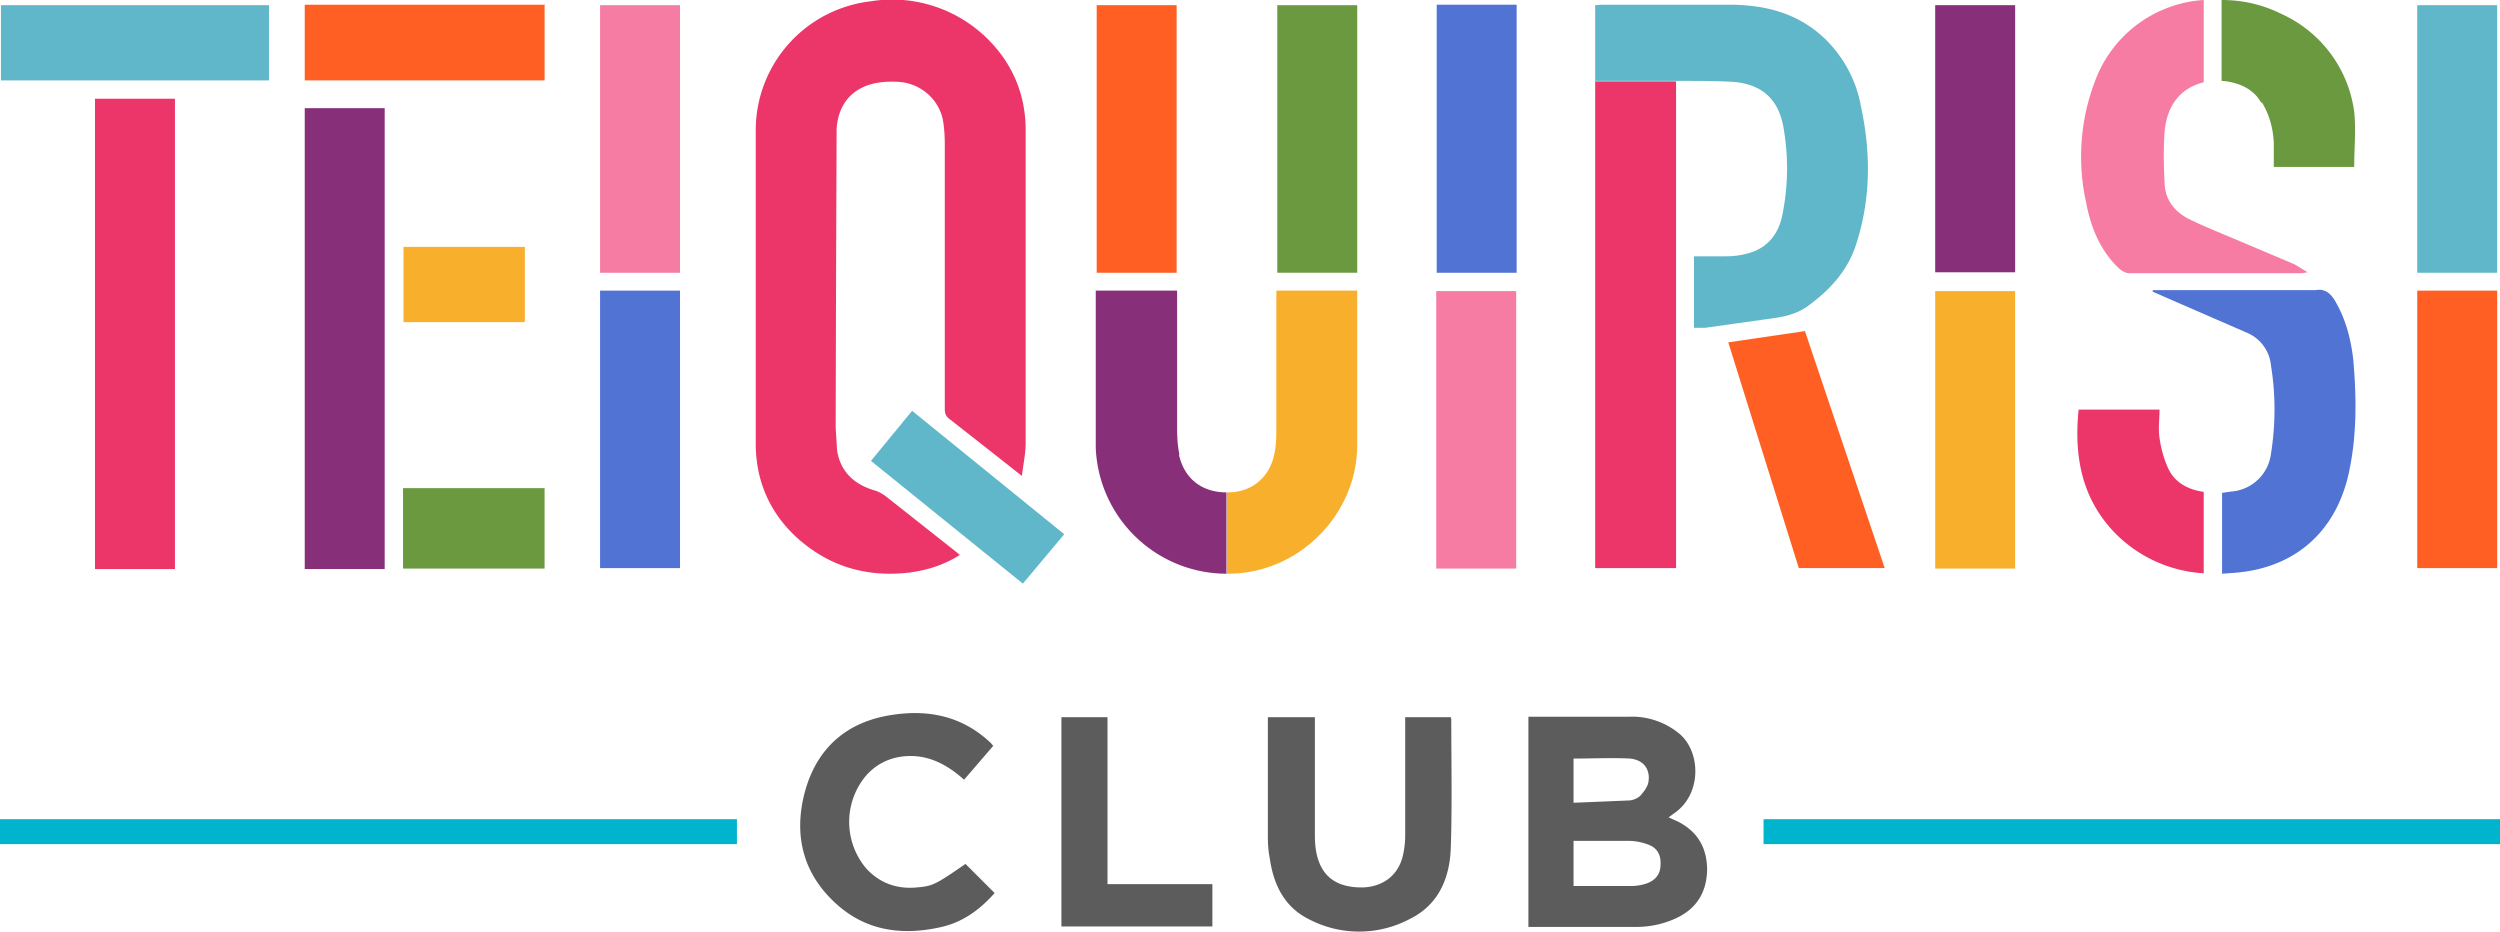 <svg xmlns="http://www.w3.org/2000/svg" viewBox="0 0 531.6 198.1"><path d="M193.7 121.7c3.6-.5 7.1-1.6 10.4-3.7l-1.1-.9-14.3-11.3c-1-.8-1.9-1.3-3-1.6-4.2-1.3-7-4-7.7-8.4l-.3-4.8a29611.3 29611.3 0 0 1 .2-63.6c.3-4.6 2.6-8 7-9.4 2-.6 4-.7 6-.6 4.7.2 8.7 3.6 9.6 8.1.3 1.7.4 3.5.4 5.2v56.2c0 1 .2 1.6 1 2.2l7.4 5.8 8 6.3c.3-2.6.8-4.8.8-7V27.7c0-7-2.4-13.4-7.3-18.6A28.8 28.8 0 0 0 185 .3a27.6 27.6 0 0 0-24.3 27.3v66.7c0 7.7 2.8 14.4 8.4 19.7 7 6.5 15.3 8.9 24.7 7.7ZM37.2 120.9V21h-17V121h17Z" style="fill:#ec3568"/><path d="M81.8 120.8V23h-17v98h17Z" style="fill:#882f7a"/><path d="m357 174.8-2.2-1 1.1-.8c6-4 5.8-13 1.3-16.9a15.8 15.8 0 0 0-10.8-3.7H325v44.7h23a20 20 0 0 0 8.3-1.8c4.4-2 6.6-5.5 6.7-10.3 0-4.6-1.9-8-6-10.2Zm-22.3-13.5c4 0 8-.2 11.9 0 3 .3 4.4 2.4 3.9 5.1-.2 1-1 2-1.7 2.8-.5.5-1.4.9-2.2 1l-12 .5v-9.4Zm15.6 26.5c-1.1.4-2.3.6-3.5.6h-12.2v-9.6h11.6c1.5 0 3 .3 4.3.8 1.9.7 2.7 2.2 2.6 4.2 0 2-1 3.3-2.8 4Z" style="fill:#5c5c5c"/><path d="m474.6 104.5-2.1.3V122l2.7-.2c12.7-1 21.4-8.6 24.2-21 1.8-8.1 1.7-16.2 1-24.3-.5-4.4-1.6-8.6-3.8-12.4-1-1.7-2.2-2.8-4.3-2.4h-34.5l-.1.3 4.8 2.1 15.4 6.7a8.4 8.4 0 0 1 5 6.9c1 6.2 1 12.5 0 18.8a9.2 9.2 0 0 1-8.2 8Z" style="fill:#5073d4"/><path d="M450.6 57.1c.6.5 1.4 1 2.2 1h36.6l1.3-.2-2.8-1.7-13-5.5c-3.1-1.3-6.3-2.6-9.4-4.1-3-1.5-5-4-5.2-7.3-.2-3.8-.3-7.7 0-11.5.5-5 3-9 8.3-10.3V0a26.4 26.4 0 0 0-22.7 16.2 45 45 0 0 0-2.3 26.9c1 5.3 3 10.2 7 14Z" style="fill:#f67ca4"/><path d="M514 120.8h17v-59h-17v59Z" style="fill:#ff5f23"/><path d="M428.5 120.9v-59h-17v59h17Z" style="fill:#f8b02c"/><path d="M305.4 120.9h17v-59h-17v59Z" style="fill:#f67ca4"/><path d="M144.6 120.8v-59h-17v59h17Z" style="fill:#5073d4"/><path d="M531 1.1h-17V58h17V1Z" style="fill:#5fb7c9"/><path d="M428.6 1.1h-17.1v56.8h17V1.1Z" style="fill:#882f7a"/><path d="M305.4 58h17.1V1h-17V58Z" style="fill:#5073d4"/><path d="M288.6 1.1h-17V58h17V1Z" style="fill:#6b993f"/><path d="M250.2 1.1h-17V58h17V1Z" style="fill:#ff5f23"/><path d="M144.6 1.1h-17V58h17V1Z" style="fill:#f67ca4"/><path d="M308.5 152.5h-9.7v25c0 1.3-.1 2.6-.4 4-.8 4.3-4 7-8.5 7.2-5.3.1-8.6-2-9.8-6.6-.4-1.5-.5-3-.5-4.5v-25.1h-10V178c0 1.5.1 3 .4 4.5.8 5.6 3.1 10.4 8.4 13a23 23 0 0 0 21.4-.1c6.1-3 8.5-8.7 8.7-15.2.3-9 .1-18.1.1-27.2l-.1-.5Z" style="fill:#5c5c5c"/><path d="M57.1 1.1H.2v16h57v-16Z" style="fill:#5fb7c9"/><path d="M195 188.7c-4.1.4-7.7-.8-10.6-3.8a15.3 15.3 0 0 1-.7-19.4 12 12 0 0 1 7.3-4.5c5.5-1 10 1.2 14 4.8l6.2-7.2-.5-.6c-5.9-5.6-13-7.2-20.9-6-9.6 1.4-16 6.9-18.6 16.2-2.6 9.5-.4 18 7.2 24.5 6.2 5.3 13.6 6.2 21.4 4.5 4.8-1 8.5-3.7 11.7-7.3l-6.2-6.2c-6.5 4.5-7 4.7-10.3 5Z" style="fill:#5c5c5c"/><path d="m400.8 120.9-17-50.5-16.3 2.4 15 48h18.3Z" style="fill:#ff5f23"/><path d="M0 179.5h156.7v-5.3H0v5.3ZM375 179.5h156.6v-5.3H375v5.3Z" style="fill:#00b4cd"/><path d="M116 1H64.8v16.1h51v-16Z" style="fill:#ff5f23"/><path d="M481 21.8c1.6 2.7 2.4 5.6 2.5 8.8v4.9h17.1c0-4 .4-7.9 0-11.7A26.7 26.7 0 0 0 485.2 3c-4-2-8.2-3-12.8-3v17.2l1.1.1c3 .5 5.7 1.7 7.3 4.5Z" style="fill:#6b993f"/><path d="M235.5 152.5h-9.8V197h32.1v-9h-22.3v-35.6Z" style="fill:#5c5c5c"/><path d="M468.6 121.9v-17.3c-3.4-.5-6.2-2-7.6-5.1-.9-2-1.5-4.2-1.8-6.4-.3-2 0-4 0-6H442c-1 9.8.6 18.7 7.5 26a28.8 28.8 0 0 0 19 8.8Z" style="fill:#ec3568"/><path d="M194 87.3 185.2 98l32.3 26.1 8.8-10.5L194 87.4Z" style="fill:#5fb7c9"/><path d="M116 103.8H85.7v17.1h30.1v-17.1Z" style="fill:#6b993f"/><path d="M111.5 52.5H85.8v16h25.8v-16Z" style="fill:#f8b02c"/><path d="M339.2 120.8h17.2V17.3h-17.2V121Z" style="fill:#ec3568"/><path d="M395.6 22a26.6 26.6 0 0 0-7.8-14c-5.6-5.2-12.3-6.9-19.6-7h-27.5l-1.5.1v16.1H357c3.8 0 7.6 0 11.5.2 6.1.5 9.6 3.6 10.7 9.5a49.7 49.7 0 0 1-.2 18.8c-.8 4.1-3.2 7.1-7.4 8.2-1.5.4-3 .6-4.6.6h-6.8v15.2h2.4l13.5-1.9c3.1-.4 6-.9 8.7-3 4.7-3.5 8.3-7.6 10-13.2 3.1-9.8 3-19.6.8-29.5Z" style="fill:#5fb7c9"/><path d="M250.8 96.7c-.4-1.9-.5-3.8-.5-5.7V61.8H233V95.2a27.9 27.9 0 0 0 27.8 26.8v-17.3c-5.3 0-9-3-10.1-8Z" style="fill:#882f7a"/><path d="M288.6 63.1v-1.3h-17.2v28.9c0 2 0 3.9-.4 5.7-.9 5-4.8 8.3-9.8 8.3h-.3V122h.2c15 0 27.5-12.5 27.5-27.4V63.1Z" style="fill:#f8b02c"/></svg>
